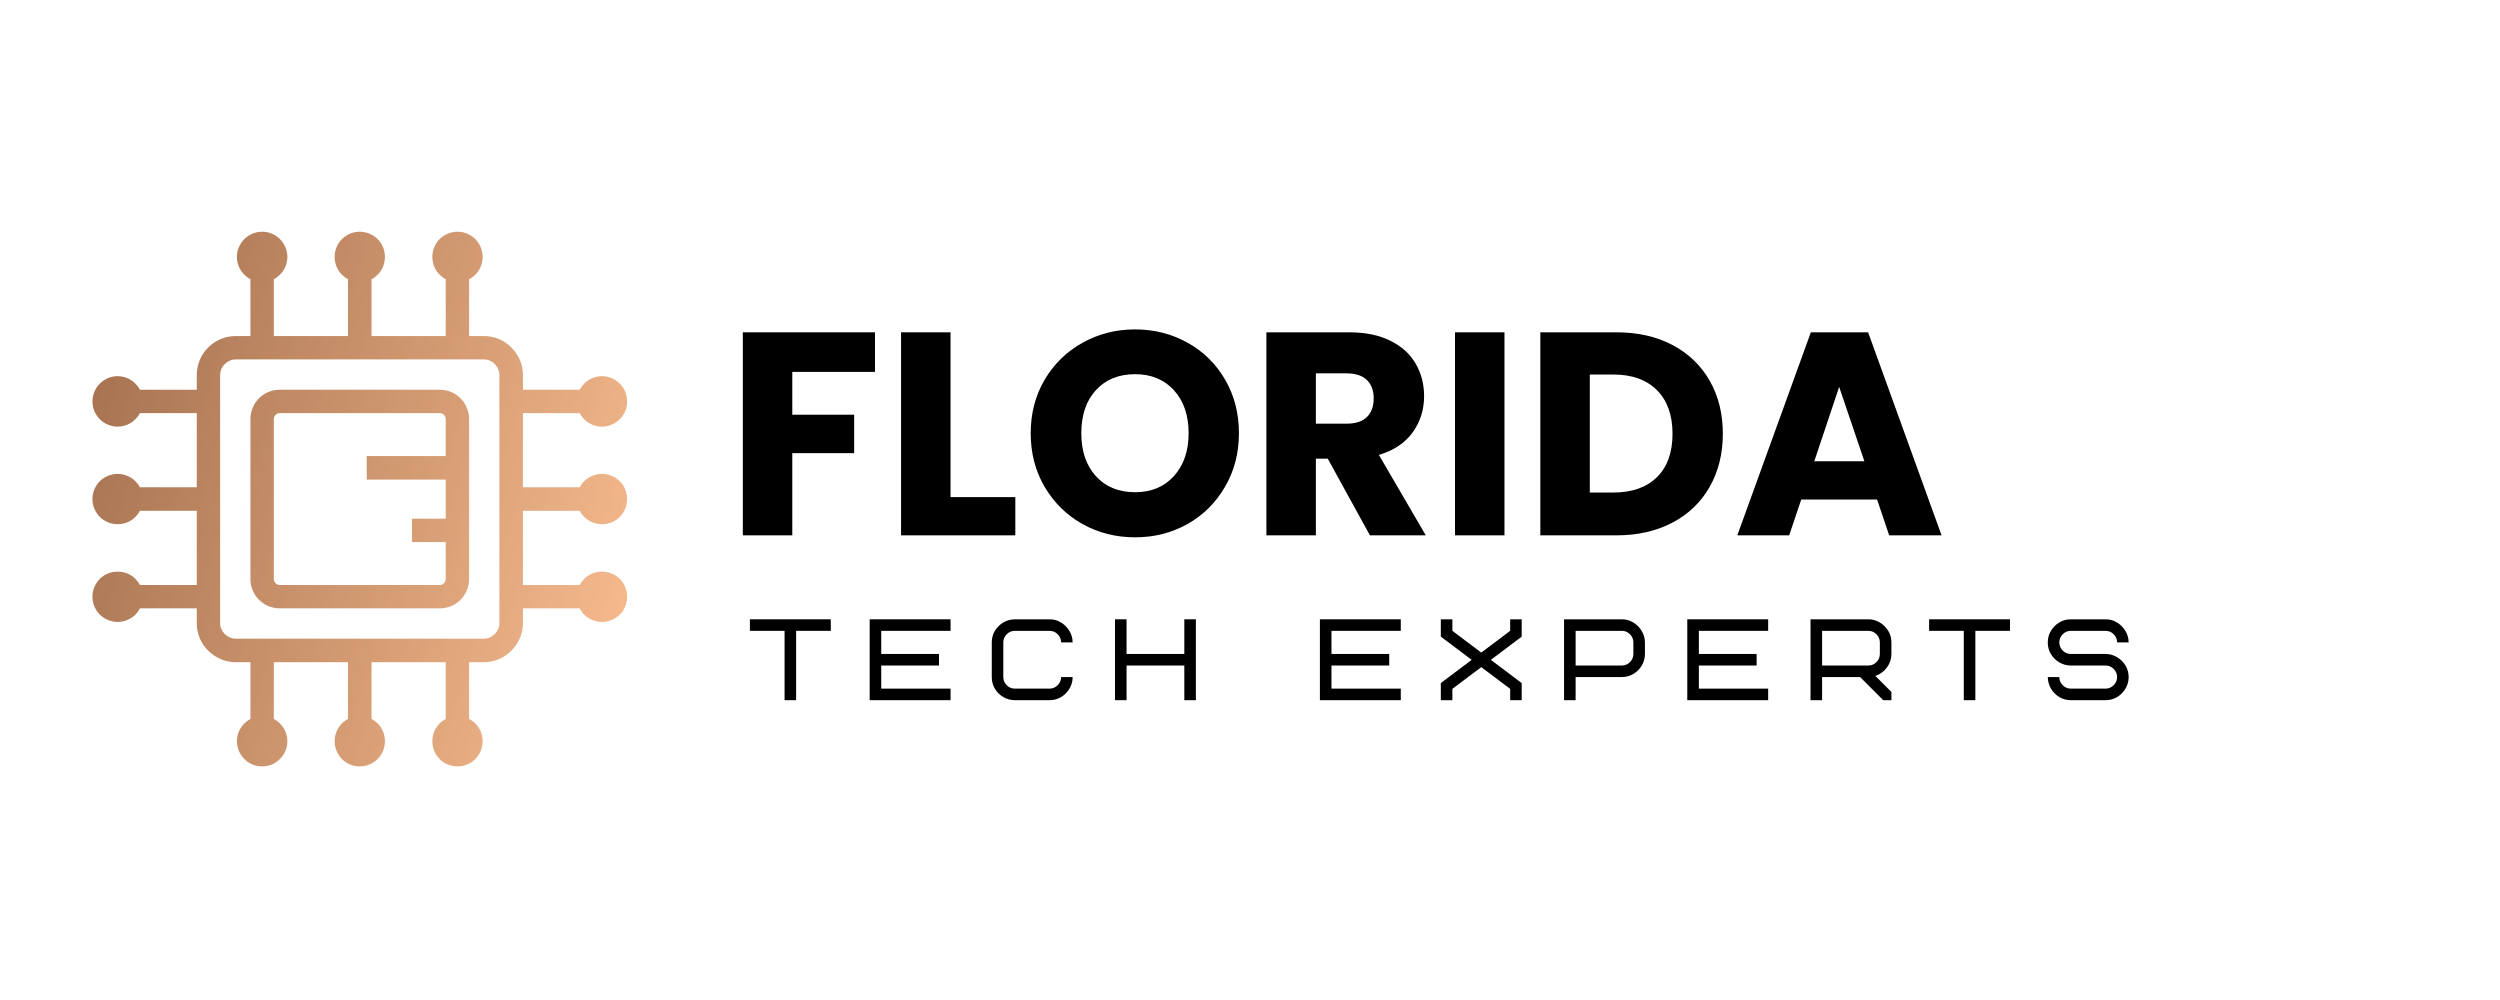 <svg xmlns="http://www.w3.org/2000/svg" xmlns:xlink="http://www.w3.org/1999/xlink" width="500" zoomAndPan="magnify" viewBox="0 0 375 150" height="200" preserveAspectRatio="xMidYMid meet" version="1.2"><defs><clipPath id="5196cce6d1"><path d="M 13.867 34.758 L 94.117 34.758 L 94.117 115 L 13.867 115 Z M 13.867 34.758 "/></clipPath><clipPath id="6c59c12dc9"><path d="M 13.867 60.227 C 13.867 59.184 14.297 58.219 14.965 57.551 C 15.66 56.855 16.598 56.426 17.641 56.426 C 18.684 56.426 19.645 56.855 20.312 57.551 C 20.582 57.816 20.824 58.113 20.984 58.461 L 29.516 58.461 L 29.516 56.266 C 29.516 54.633 30.16 53.191 31.227 52.121 C 32.297 51.051 33.742 50.406 35.375 50.406 L 37.566 50.406 L 37.566 41.875 C 37.219 41.715 36.926 41.473 36.66 41.207 C 35.965 40.539 35.535 39.574 35.535 38.531 C 35.535 37.488 35.965 36.551 36.66 35.855 C 37.328 35.188 38.289 34.758 39.332 34.758 C 40.375 34.758 41.312 35.188 41.98 35.855 C 42.676 36.551 43.105 37.488 43.105 38.531 C 43.105 39.574 42.676 40.539 41.98 41.207 C 41.715 41.473 41.422 41.715 41.074 41.875 L 41.074 50.406 L 52.199 50.406 L 52.199 41.875 C 51.879 41.715 51.559 41.473 51.289 41.207 C 50.621 40.539 50.195 39.574 50.195 38.531 C 50.195 37.488 50.621 36.551 51.289 35.855 C 51.988 35.188 52.922 34.758 53.965 34.758 C 55.008 34.758 55.945 35.188 56.641 35.855 C 57.336 36.551 57.738 37.488 57.738 38.531 C 57.738 39.574 57.336 40.539 56.641 41.207 C 56.375 41.473 56.078 41.715 55.73 41.875 L 55.73 50.406 L 66.859 50.406 L 66.859 41.875 C 66.512 41.715 66.219 41.473 65.949 41.207 C 65.254 40.539 64.852 39.574 64.852 38.531 C 64.852 37.488 65.254 36.551 65.949 35.855 C 66.617 35.188 67.582 34.758 68.625 34.758 C 69.668 34.758 70.605 35.188 71.301 35.855 C 71.969 36.551 72.398 37.488 72.398 38.531 C 72.398 39.574 71.969 40.539 71.301 41.207 C 71.031 41.473 70.711 41.715 70.363 41.875 L 70.363 50.406 L 72.582 50.406 C 74.188 50.406 75.66 51.051 76.703 52.121 C 77.773 53.191 78.441 54.633 78.441 56.266 L 78.441 58.461 L 86.949 58.461 C 87.137 58.113 87.352 57.816 87.617 57.551 C 88.312 56.855 89.25 56.426 90.293 56.426 C 91.336 56.426 92.273 56.855 92.969 57.551 C 93.664 58.219 94.062 59.184 94.062 60.227 C 94.062 61.27 93.664 62.203 92.969 62.875 C 92.273 63.57 91.336 63.996 90.293 63.996 C 89.25 63.996 88.312 63.57 87.617 62.875 C 87.352 62.605 87.137 62.312 86.949 61.965 L 78.441 61.965 L 78.441 73.094 L 86.949 73.094 C 87.137 72.77 87.352 72.449 87.617 72.184 C 88.312 71.516 89.25 71.086 90.293 71.086 C 91.336 71.086 92.273 71.516 92.969 72.184 C 93.664 72.879 94.062 73.812 94.062 74.859 C 94.062 75.902 93.664 76.836 92.969 77.531 C 92.273 78.227 91.336 78.629 90.293 78.629 C 89.25 78.629 88.312 78.227 87.617 77.531 C 87.352 77.266 87.137 76.969 86.949 76.621 L 78.441 76.621 L 78.441 87.75 L 86.949 87.75 C 87.137 87.402 87.352 87.109 87.617 86.84 C 88.312 86.145 89.25 85.746 90.293 85.746 C 91.336 85.746 92.273 86.145 92.969 86.84 C 93.664 87.512 94.062 88.473 94.062 89.516 C 94.062 90.559 93.664 91.496 92.969 92.191 C 92.273 92.859 91.336 93.289 90.293 93.289 C 89.25 93.289 88.312 92.859 87.617 92.191 C 87.352 91.926 87.137 91.602 86.949 91.254 L 78.441 91.254 L 78.441 93.477 C 78.441 95.082 77.773 96.551 76.703 97.594 C 75.66 98.664 74.188 99.332 72.582 99.332 L 70.363 99.332 L 70.363 107.84 C 70.711 108.027 71.031 108.242 71.301 108.508 C 71.969 109.203 72.398 110.141 72.398 111.184 C 72.398 112.227 71.969 113.164 71.301 113.859 C 70.605 114.555 69.668 114.957 68.625 114.957 C 67.582 114.957 66.617 114.555 65.949 113.859 C 65.254 113.164 64.852 112.227 64.852 111.184 C 64.852 110.141 65.254 109.203 65.949 108.508 C 66.219 108.242 66.512 108.027 66.859 107.84 L 66.859 99.332 L 55.73 99.332 L 55.73 107.84 C 56.078 108.027 56.375 108.242 56.641 108.508 C 57.336 109.203 57.738 110.141 57.738 111.184 C 57.738 112.227 57.336 113.164 56.641 113.859 C 55.945 114.555 55.008 114.957 53.965 114.957 C 52.922 114.957 51.988 114.555 51.289 113.859 C 50.621 113.164 50.195 112.227 50.195 111.184 C 50.195 110.141 50.621 109.203 51.289 108.508 C 51.559 108.242 51.879 108.027 52.199 107.84 L 52.199 99.332 L 41.074 99.332 L 41.074 107.84 C 41.422 108.027 41.715 108.242 41.98 108.508 C 42.676 109.203 43.105 110.141 43.105 111.184 C 43.105 112.227 42.676 113.164 41.98 113.859 C 41.312 114.555 40.375 114.957 39.332 114.957 C 38.289 114.957 37.328 114.555 36.66 113.859 C 35.965 113.164 35.535 112.227 35.535 111.184 C 35.535 110.141 35.965 109.203 36.66 108.508 C 36.926 108.242 37.219 108.027 37.566 107.84 L 37.566 99.332 L 35.375 99.332 C 33.742 99.332 32.297 98.664 31.227 97.594 C 30.16 96.551 29.516 95.082 29.516 93.477 L 29.516 91.254 L 20.984 91.254 C 20.824 91.602 20.582 91.926 20.312 92.191 C 19.645 92.859 18.684 93.289 17.641 93.289 C 16.598 93.289 15.66 92.859 14.965 92.191 C 14.297 91.496 13.867 90.559 13.867 89.516 C 13.867 88.473 14.297 87.512 14.965 86.84 C 15.66 86.145 16.598 85.746 17.641 85.746 C 18.684 85.746 19.645 86.145 20.312 86.84 C 20.582 87.109 20.824 87.402 20.984 87.75 L 29.516 87.75 L 29.516 76.621 L 20.984 76.621 C 20.824 76.969 20.582 77.266 20.312 77.531 C 19.645 78.227 18.684 78.629 17.641 78.629 C 16.598 78.629 15.66 78.227 14.965 77.531 C 14.297 76.836 13.867 75.902 13.867 74.859 C 13.867 73.812 14.297 72.879 14.965 72.184 C 15.66 71.516 16.598 71.086 17.641 71.086 C 18.684 71.086 19.645 71.516 20.312 72.184 C 20.582 72.449 20.824 72.77 20.984 73.094 L 29.516 73.094 L 29.516 61.965 L 20.984 61.965 C 20.824 62.312 20.582 62.605 20.312 62.875 C 19.645 63.57 18.684 63.996 17.641 63.996 C 16.598 63.996 15.66 63.57 14.965 62.875 C 14.297 62.203 13.867 61.27 13.867 60.227 Z M 41.98 58.461 L 65.977 58.461 C 67.18 58.461 68.277 58.941 69.078 59.742 C 69.883 60.547 70.363 61.645 70.363 62.875 L 70.363 86.867 C 70.363 88.07 69.883 89.168 69.078 89.973 C 68.277 90.773 67.18 91.254 65.977 91.254 L 41.98 91.254 C 40.75 91.254 39.656 90.773 38.852 89.973 C 38.051 89.168 37.566 88.07 37.566 86.867 L 37.566 62.875 C 37.566 61.645 38.051 60.547 38.852 59.742 C 39.656 58.941 40.75 58.461 41.98 58.461 Z M 65.977 61.965 L 41.98 61.965 C 41.715 61.965 41.5 62.07 41.34 62.23 C 41.18 62.391 41.074 62.605 41.074 62.875 L 41.074 86.867 C 41.074 87.109 41.18 87.324 41.34 87.484 C 41.5 87.645 41.715 87.75 41.98 87.75 L 65.977 87.75 C 66.219 87.75 66.43 87.645 66.594 87.484 C 66.754 87.324 66.859 87.109 66.859 86.867 L 66.859 81.305 L 61.805 81.305 L 61.805 77.801 L 66.859 77.801 L 66.859 71.941 L 55.008 71.941 L 55.008 68.41 L 66.859 68.41 L 66.859 62.875 C 66.859 62.605 66.754 62.391 66.594 62.23 C 66.43 62.07 66.219 61.965 65.977 61.965 Z M 72.582 53.914 L 35.375 53.914 C 34.734 53.914 34.145 54.18 33.715 54.609 C 33.289 55.035 33.02 55.625 33.02 56.266 L 33.02 93.477 C 33.02 94.117 33.289 94.68 33.715 95.105 C 34.145 95.535 34.734 95.801 35.375 95.801 L 72.582 95.801 C 73.227 95.801 73.789 95.535 74.215 95.105 C 74.645 94.68 74.91 94.117 74.91 93.477 L 74.91 56.266 C 74.91 55.625 74.645 55.035 74.215 54.609 C 73.789 54.18 73.227 53.914 72.582 53.914 Z M 72.582 53.914 "/></clipPath><linearGradient x1="-2.797" gradientTransform="matrix(2.675,0,0,2.675,13.868,34.759)" y1="9.079" x2="33.02" gradientUnits="userSpaceOnUse" y2="20.112" id="328a85390f"><stop style="stop-color:#a26e4d;stop-opacity:1;" offset="0"/><stop style="stop-color:#a26f4d;stop-opacity:1;" offset="0.008"/><stop style="stop-color:#a36f4e;stop-opacity:1;" offset="0.016"/><stop style="stop-color:#a3704e;stop-opacity:1;" offset="0.023"/><stop style="stop-color:#a4704f;stop-opacity:1;" offset="0.031"/><stop style="stop-color:#a5714f;stop-opacity:1;" offset="0.039"/><stop style="stop-color:#a57250;stop-opacity:1;" offset="0.047"/><stop style="stop-color:#a67250;stop-opacity:1;" offset="0.055"/><stop style="stop-color:#a77351;stop-opacity:1;" offset="0.062"/><stop style="stop-color:#a87452;stop-opacity:1;" offset="0.07"/><stop style="stop-color:#a87452;stop-opacity:1;" offset="0.078"/><stop style="stop-color:#a97553;stop-opacity:1;" offset="0.086"/><stop style="stop-color:#aa7553;stop-opacity:1;" offset="0.094"/><stop style="stop-color:#aa7654;stop-opacity:1;" offset="0.102"/><stop style="stop-color:#ab7754;stop-opacity:1;" offset="0.109"/><stop style="stop-color:#ac7755;stop-opacity:1;" offset="0.117"/><stop style="stop-color:#ac7855;stop-opacity:1;" offset="0.125"/><stop style="stop-color:#ad7956;stop-opacity:1;" offset="0.133"/><stop style="stop-color:#ae7956;stop-opacity:1;" offset="0.141"/><stop style="stop-color:#af7a57;stop-opacity:1;" offset="0.148"/><stop style="stop-color:#af7a57;stop-opacity:1;" offset="0.156"/><stop style="stop-color:#b07b58;stop-opacity:1;" offset="0.164"/><stop style="stop-color:#b17c58;stop-opacity:1;" offset="0.172"/><stop style="stop-color:#b17c59;stop-opacity:1;" offset="0.18"/><stop style="stop-color:#b27d59;stop-opacity:1;" offset="0.188"/><stop style="stop-color:#b37e5a;stop-opacity:1;" offset="0.195"/><stop style="stop-color:#b37e5b;stop-opacity:1;" offset="0.203"/><stop style="stop-color:#b47f5b;stop-opacity:1;" offset="0.211"/><stop style="stop-color:#b5805c;stop-opacity:1;" offset="0.219"/><stop style="stop-color:#b6805c;stop-opacity:1;" offset="0.227"/><stop style="stop-color:#b6815d;stop-opacity:1;" offset="0.234"/><stop style="stop-color:#b7815d;stop-opacity:1;" offset="0.235"/><stop style="stop-color:#b7825d;stop-opacity:1;" offset="0.242"/><stop style="stop-color:#b8825e;stop-opacity:1;" offset="0.25"/><stop style="stop-color:#b8835e;stop-opacity:1;" offset="0.258"/><stop style="stop-color:#b9835f;stop-opacity:1;" offset="0.266"/><stop style="stop-color:#ba845f;stop-opacity:1;" offset="0.273"/><stop style="stop-color:#bb8560;stop-opacity:1;" offset="0.281"/><stop style="stop-color:#bb8560;stop-opacity:1;" offset="0.289"/><stop style="stop-color:#bc8661;stop-opacity:1;" offset="0.297"/><stop style="stop-color:#bd8661;stop-opacity:1;" offset="0.305"/><stop style="stop-color:#bd8762;stop-opacity:1;" offset="0.312"/><stop style="stop-color:#be8862;stop-opacity:1;" offset="0.32"/><stop style="stop-color:#bf8863;stop-opacity:1;" offset="0.328"/><stop style="stop-color:#bf8964;stop-opacity:1;" offset="0.336"/><stop style="stop-color:#c08a64;stop-opacity:1;" offset="0.344"/><stop style="stop-color:#c18a65;stop-opacity:1;" offset="0.352"/><stop style="stop-color:#c28b65;stop-opacity:1;" offset="0.359"/><stop style="stop-color:#c28b66;stop-opacity:1;" offset="0.367"/><stop style="stop-color:#c38c66;stop-opacity:1;" offset="0.375"/><stop style="stop-color:#c48d67;stop-opacity:1;" offset="0.383"/><stop style="stop-color:#c48d67;stop-opacity:1;" offset="0.391"/><stop style="stop-color:#c58e68;stop-opacity:1;" offset="0.398"/><stop style="stop-color:#c68f68;stop-opacity:1;" offset="0.406"/><stop style="stop-color:#c68f69;stop-opacity:1;" offset="0.414"/><stop style="stop-color:#c79069;stop-opacity:1;" offset="0.422"/><stop style="stop-color:#c8906a;stop-opacity:1;" offset="0.43"/><stop style="stop-color:#c9916a;stop-opacity:1;" offset="0.438"/><stop style="stop-color:#c9926b;stop-opacity:1;" offset="0.445"/><stop style="stop-color:#ca926b;stop-opacity:1;" offset="0.453"/><stop style="stop-color:#cb936c;stop-opacity:1;" offset="0.461"/><stop style="stop-color:#cb946d;stop-opacity:1;" offset="0.469"/><stop style="stop-color:#cc946d;stop-opacity:1;" offset="0.477"/><stop style="stop-color:#cd956e;stop-opacity:1;" offset="0.484"/><stop style="stop-color:#cd956e;stop-opacity:1;" offset="0.492"/><stop style="stop-color:#ce966f;stop-opacity:1;" offset="0.5"/><stop style="stop-color:#cf976f;stop-opacity:1;" offset="0.508"/><stop style="stop-color:#d09770;stop-opacity:1;" offset="0.516"/><stop style="stop-color:#d09870;stop-opacity:1;" offset="0.523"/><stop style="stop-color:#d19971;stop-opacity:1;" offset="0.531"/><stop style="stop-color:#d29971;stop-opacity:1;" offset="0.539"/><stop style="stop-color:#d29a72;stop-opacity:1;" offset="0.547"/><stop style="stop-color:#d39a72;stop-opacity:1;" offset="0.555"/><stop style="stop-color:#d49b73;stop-opacity:1;" offset="0.562"/><stop style="stop-color:#d49c73;stop-opacity:1;" offset="0.57"/><stop style="stop-color:#d59c74;stop-opacity:1;" offset="0.578"/><stop style="stop-color:#d69d74;stop-opacity:1;" offset="0.586"/><stop style="stop-color:#d79e75;stop-opacity:1;" offset="0.594"/><stop style="stop-color:#d79e76;stop-opacity:1;" offset="0.602"/><stop style="stop-color:#d89f76;stop-opacity:1;" offset="0.609"/><stop style="stop-color:#d9a077;stop-opacity:1;" offset="0.617"/><stop style="stop-color:#d9a077;stop-opacity:1;" offset="0.625"/><stop style="stop-color:#daa178;stop-opacity:1;" offset="0.633"/><stop style="stop-color:#dba178;stop-opacity:1;" offset="0.641"/><stop style="stop-color:#dba279;stop-opacity:1;" offset="0.648"/><stop style="stop-color:#dca379;stop-opacity:1;" offset="0.656"/><stop style="stop-color:#dda37a;stop-opacity:1;" offset="0.664"/><stop style="stop-color:#dea47a;stop-opacity:1;" offset="0.672"/><stop style="stop-color:#dea57b;stop-opacity:1;" offset="0.68"/><stop style="stop-color:#dfa57b;stop-opacity:1;" offset="0.688"/><stop style="stop-color:#e0a67c;stop-opacity:1;" offset="0.695"/><stop style="stop-color:#e0a67c;stop-opacity:1;" offset="0.703"/><stop style="stop-color:#e1a77d;stop-opacity:1;" offset="0.711"/><stop style="stop-color:#e2a87d;stop-opacity:1;" offset="0.719"/><stop style="stop-color:#e3a87e;stop-opacity:1;" offset="0.727"/><stop style="stop-color:#e3a97f;stop-opacity:1;" offset="0.734"/><stop style="stop-color:#e4aa7f;stop-opacity:1;" offset="0.742"/><stop style="stop-color:#e5aa80;stop-opacity:1;" offset="0.75"/><stop style="stop-color:#e5ab80;stop-opacity:1;" offset="0.758"/><stop style="stop-color:#e6ab81;stop-opacity:1;" offset="0.765"/><stop style="stop-color:#e6ac81;stop-opacity:1;" offset="0.766"/><stop style="stop-color:#e7ac81;stop-opacity:1;" offset="0.773"/><stop style="stop-color:#e7ad82;stop-opacity:1;" offset="0.781"/><stop style="stop-color:#e8ad82;stop-opacity:1;" offset="0.789"/><stop style="stop-color:#e9ae83;stop-opacity:1;" offset="0.797"/><stop style="stop-color:#eaaf83;stop-opacity:1;" offset="0.805"/><stop style="stop-color:#eaaf84;stop-opacity:1;" offset="0.812"/><stop style="stop-color:#ebb084;stop-opacity:1;" offset="0.82"/><stop style="stop-color:#ecb085;stop-opacity:1;" offset="0.828"/><stop style="stop-color:#ecb185;stop-opacity:1;" offset="0.836"/><stop style="stop-color:#edb286;stop-opacity:1;" offset="0.844"/><stop style="stop-color:#eeb286;stop-opacity:1;" offset="0.852"/><stop style="stop-color:#eeb387;stop-opacity:1;" offset="0.859"/><stop style="stop-color:#efb488;stop-opacity:1;" offset="0.867"/><stop style="stop-color:#f0b488;stop-opacity:1;" offset="0.875"/><stop style="stop-color:#f1b589;stop-opacity:1;" offset="0.883"/><stop style="stop-color:#f1b589;stop-opacity:1;" offset="0.891"/><stop style="stop-color:#f2b68a;stop-opacity:1;" offset="0.898"/><stop style="stop-color:#f3b78a;stop-opacity:1;" offset="0.906"/><stop style="stop-color:#f3b78b;stop-opacity:1;" offset="0.914"/><stop style="stop-color:#f4b88b;stop-opacity:1;" offset="0.922"/><stop style="stop-color:#f5b98c;stop-opacity:1;" offset="0.938"/><stop style="stop-color:#f5b98c;stop-opacity:1;" offset="1"/></linearGradient></defs><g id="f11311fc7c"><g clip-rule="nonzero" clip-path="url(#5196cce6d1)"><g clip-rule="evenodd" clip-path="url(#6c59c12dc9)"><path style=" stroke:none;fill-rule:nonzero;fill:url(#328a85390f);" d="M 13.867 34.758 L 13.867 114.957 L 94.062 114.957 L 94.062 34.758 Z M 13.867 34.758 "/></g></g><g style="fill:#000000;fill-opacity:1;"><g transform="translate(112.485, 105.028)"><path style="stroke:none" d="M 12.133 -10.402 L 6.934 -10.402 L 6.934 0 L 5.199 0 L 5.199 -10.402 L 0 -10.402 L 0 -12.133 L 12.133 -12.133 Z M 12.133 -10.402 "/></g></g><g style="fill:#000000;fill-opacity:1;"><g transform="translate(129.584, 105.028)"><path style="stroke:none" d="M 2.602 -10.402 L 2.602 -6.934 L 11.266 -6.934 L 11.266 -5.199 L 2.602 -5.199 L 2.602 -1.734 L 13 -1.734 L 13 0 L 0.867 0 L 0.867 -12.133 L 13 -12.133 L 13 -10.402 Z M 2.602 -10.402 "/></g></g><g style="fill:#000000;fill-opacity:1;"><g transform="translate(148.07, 105.028)"><path style="stroke:none" d="M 4.16 -12.133 L 9.359 -12.133 C 9.984 -12.133 10.555 -11.977 11.066 -11.664 C 11.582 -11.355 12 -10.938 12.324 -10.418 C 12.648 -9.898 12.816 -9.312 12.828 -8.668 L 11.094 -8.668 C 11.094 -9.141 10.922 -9.547 10.582 -9.891 C 10.242 -10.23 9.836 -10.402 9.359 -10.402 L 4.16 -10.402 C 3.688 -10.402 3.277 -10.23 2.938 -9.891 C 2.598 -9.547 2.426 -9.141 2.426 -8.668 L 2.426 -3.469 C 2.426 -2.992 2.598 -2.586 2.938 -2.246 C 3.277 -1.902 3.688 -1.734 4.16 -1.734 L 9.359 -1.734 C 9.836 -1.734 10.242 -1.902 10.582 -2.246 C 10.922 -2.586 11.094 -2.992 11.094 -3.469 L 12.828 -3.469 C 12.828 -2.855 12.676 -2.285 12.367 -1.758 C 12.062 -1.234 11.645 -0.809 11.121 -0.484 C 10.594 -0.16 10.008 0 9.359 0 L 4.16 0 C 3.547 0 2.977 -0.152 2.445 -0.461 C 1.914 -0.766 1.488 -1.18 1.172 -1.707 C 0.852 -2.234 0.695 -2.82 0.695 -3.469 L 0.695 -8.668 C 0.695 -9.293 0.848 -9.863 1.152 -10.383 C 1.457 -10.902 1.875 -11.32 2.402 -11.641 C 2.926 -11.957 3.512 -12.121 4.16 -12.133 Z M 4.16 -12.133 "/></g></g><g style="fill:#000000;fill-opacity:1;"><g transform="translate(166.382, 105.028)"><path style="stroke:none" d="M 2.602 -12.133 L 2.602 -6.934 L 11.266 -6.934 L 11.266 -12.133 L 13 -12.133 L 13 0 L 11.266 0 L 11.266 -5.199 L 2.602 -5.199 L 2.602 0 L 0.867 0 L 0.867 -12.133 Z M 2.602 -12.133 "/></g></g><g style="fill:#000000;fill-opacity:1;"><g transform="translate(185.213, 105.028)"><path style="stroke:none" d=""/></g></g><g style="fill:#000000;fill-opacity:1;"><g transform="translate(197.117, 105.028)"><path style="stroke:none" d="M 2.602 -10.402 L 2.602 -6.934 L 11.266 -6.934 L 11.266 -5.199 L 2.602 -5.199 L 2.602 -1.734 L 13 -1.734 L 13 0 L 0.867 0 L 0.867 -12.133 L 13 -12.133 L 13 -10.402 Z M 2.602 -10.402 "/></g></g><g style="fill:#000000;fill-opacity:1;"><g transform="translate(215.602, 105.028)"><path style="stroke:none" d="M 10.922 -12.133 L 12.652 -12.133 L 12.652 -9.535 L 8.027 -6.051 L 12.652 -2.566 L 12.652 0 L 10.922 0 L 10.922 -1.699 L 6.586 -4.957 L 2.254 -1.699 L 2.254 0 L 0.52 0 L 0.52 -2.566 L 5.148 -6.051 L 0.52 -9.535 L 0.52 -12.133 L 2.254 -12.133 L 2.254 -10.402 L 6.586 -7.141 L 10.922 -10.402 Z M 10.922 -12.133 "/></g></g><g style="fill:#000000;fill-opacity:1;"><g transform="translate(233.741, 105.028)"><path style="stroke:none" d="M 11.266 -6.934 L 11.266 -8.668 C 11.266 -9.141 11.098 -9.547 10.754 -9.891 C 10.414 -10.23 10.008 -10.402 9.535 -10.402 L 2.602 -10.402 L 2.602 -5.199 L 9.535 -5.199 C 10.008 -5.199 10.414 -5.371 10.754 -5.711 C 11.098 -6.051 11.266 -6.461 11.266 -6.934 Z M 13 -8.668 L 13 -6.934 C 13 -6.32 12.848 -5.754 12.543 -5.227 C 12.234 -4.699 11.82 -4.277 11.293 -3.953 C 10.766 -3.629 10.18 -3.469 9.535 -3.469 L 2.602 -3.469 L 2.602 0 L 0.867 0 L 0.867 -12.133 L 9.535 -12.133 C 10.156 -12.133 10.727 -11.977 11.242 -11.664 C 11.754 -11.355 12.176 -10.938 12.496 -10.418 C 12.82 -9.898 12.988 -9.312 13 -8.668 Z M 13 -8.668 "/></g></g><g style="fill:#000000;fill-opacity:1;"><g transform="translate(252.226, 105.028)"><path style="stroke:none" d="M 2.602 -10.402 L 2.602 -6.934 L 11.266 -6.934 L 11.266 -5.199 L 2.602 -5.199 L 2.602 -1.734 L 13 -1.734 L 13 0 L 0.867 0 L 0.867 -12.133 L 13 -12.133 L 13 -10.402 Z M 2.602 -10.402 "/></g></g><g style="fill:#000000;fill-opacity:1;"><g transform="translate(270.712, 105.028)"><path style="stroke:none" d="M 11.266 -6.934 L 11.266 -8.668 C 11.266 -9.141 11.098 -9.547 10.754 -9.891 C 10.414 -10.23 10.008 -10.402 9.535 -10.402 L 2.602 -10.402 L 2.602 -5.199 L 9.535 -5.199 C 10.008 -5.199 10.414 -5.371 10.754 -5.711 C 11.098 -6.051 11.266 -6.461 11.266 -6.934 Z M 13 0 L 11.77 0 L 8.305 -3.469 L 2.602 -3.469 L 2.602 0 L 0.867 0 L 0.867 -12.133 L 9.535 -12.133 C 10.145 -12.133 10.715 -11.977 11.242 -11.664 C 11.766 -11.355 12.191 -10.938 12.516 -10.418 C 12.84 -9.898 13 -9.312 13 -8.668 L 13 -6.934 C 13 -6.195 12.777 -5.52 12.332 -4.914 C 11.887 -4.309 11.309 -3.883 10.59 -3.641 L 13 -1.23 Z M 13 0 "/></g></g><g style="fill:#000000;fill-opacity:1;"><g transform="translate(289.37, 105.028)"><path style="stroke:none" d="M 12.133 -10.402 L 6.934 -10.402 L 6.934 0 L 5.199 0 L 5.199 -10.402 L 0 -10.402 L 0 -12.133 L 12.133 -12.133 Z M 12.133 -10.402 "/></g></g><g style="fill:#000000;fill-opacity:1;"><g transform="translate(306.47, 105.028)"><path style="stroke:none" d="M 12.828 -3.469 C 12.828 -2.855 12.676 -2.285 12.367 -1.758 C 12.062 -1.234 11.645 -0.809 11.121 -0.484 C 10.594 -0.16 10.008 0 9.359 0 L 4.16 0 C 3.535 0 2.965 -0.152 2.445 -0.461 C 1.926 -0.766 1.508 -1.18 1.195 -1.707 C 0.883 -2.234 0.715 -2.82 0.695 -3.469 L 2.426 -3.469 C 2.426 -2.992 2.598 -2.586 2.938 -2.246 C 3.277 -1.902 3.688 -1.734 4.16 -1.734 L 9.359 -1.734 C 9.836 -1.734 10.242 -1.902 10.582 -2.246 C 10.922 -2.586 11.094 -2.992 11.094 -3.469 C 11.094 -3.941 10.922 -4.348 10.582 -4.688 C 10.242 -5.031 9.836 -5.199 9.359 -5.199 L 4.16 -5.199 C 3.547 -5.199 2.977 -5.352 2.445 -5.66 C 1.914 -5.965 1.488 -6.383 1.172 -6.906 C 0.852 -7.434 0.695 -8.02 0.695 -8.668 C 0.695 -9.281 0.848 -9.848 1.152 -10.375 C 1.457 -10.898 1.875 -11.324 2.402 -11.648 C 2.926 -11.973 3.512 -12.133 4.16 -12.133 L 9.359 -12.133 C 9.984 -12.133 10.555 -11.977 11.066 -11.664 C 11.582 -11.355 12 -10.938 12.324 -10.418 C 12.648 -9.898 12.816 -9.312 12.828 -8.668 L 11.094 -8.668 C 11.094 -9.141 10.922 -9.547 10.582 -9.891 C 10.242 -10.23 9.836 -10.402 9.359 -10.402 L 4.16 -10.402 C 3.688 -10.402 3.277 -10.23 2.938 -9.891 C 2.598 -9.547 2.426 -9.141 2.426 -8.668 C 2.426 -8.191 2.598 -7.785 2.938 -7.445 C 3.277 -7.105 3.688 -6.934 4.16 -6.934 L 9.359 -6.934 C 9.973 -6.934 10.543 -6.777 11.066 -6.465 C 11.594 -6.152 12.02 -5.738 12.344 -5.219 C 12.664 -4.699 12.828 -4.113 12.828 -3.469 Z M 12.828 -3.469 "/></g></g><g style="fill:#000000;fill-opacity:1;"><g transform="translate(108.735, 80.301)"><path style="stroke:none" d="M 22.516 -30.453 L 22.516 -24.516 L 10.109 -24.516 L 10.109 -18.094 L 19.391 -18.094 L 19.391 -12.328 L 10.109 -12.328 L 10.109 0 L 2.688 0 L 2.688 -30.453 Z M 22.516 -30.453 "/></g></g><g style="fill:#000000;fill-opacity:1;"><g transform="translate(132.47, 80.301)"><path style="stroke:none" d="M 10.109 -5.734 L 19.828 -5.734 L 19.828 0 L 2.688 0 L 2.688 -30.453 L 10.109 -30.453 Z M 10.109 -5.734 "/></g></g><g style="fill:#000000;fill-opacity:1;"><g transform="translate(153.167, 80.301)"><path style="stroke:none" d="M 17.094 0.297 C 14.227 0.297 11.602 -0.363 9.219 -1.688 C 6.832 -3.02 4.938 -4.879 3.531 -7.266 C 2.133 -9.648 1.438 -12.332 1.438 -15.312 C 1.438 -18.289 2.133 -20.969 3.531 -23.344 C 4.938 -25.719 6.832 -27.566 9.219 -28.891 C 11.602 -30.223 14.227 -30.891 17.094 -30.891 C 19.957 -30.891 22.582 -30.223 24.969 -28.891 C 27.352 -27.566 29.234 -25.719 30.609 -23.344 C 31.984 -20.969 32.672 -18.289 32.672 -15.312 C 32.672 -12.332 31.973 -9.648 30.578 -7.266 C 29.191 -4.879 27.312 -3.02 24.938 -1.688 C 22.57 -0.363 19.957 0.297 17.094 0.297 Z M 17.094 -6.469 C 19.52 -6.469 21.461 -7.273 22.922 -8.891 C 24.391 -10.516 25.125 -12.656 25.125 -15.312 C 25.125 -18.008 24.391 -20.16 22.922 -21.766 C 21.461 -23.367 19.52 -24.172 17.094 -24.172 C 14.633 -24.172 12.676 -23.375 11.219 -21.781 C 9.758 -20.188 9.031 -18.031 9.031 -15.312 C 9.031 -12.625 9.758 -10.477 11.219 -8.875 C 12.676 -7.27 14.633 -6.469 17.094 -6.469 Z M 17.094 -6.469 "/></g></g><g style="fill:#000000;fill-opacity:1;"><g transform="translate(187.272, 80.301)"><path style="stroke:none" d="M 18.219 0 L 11.891 -11.5 L 10.109 -11.5 L 10.109 0 L 2.688 0 L 2.688 -30.453 L 15.141 -30.453 C 17.547 -30.453 19.594 -30.031 21.281 -29.188 C 22.977 -28.352 24.242 -27.207 25.078 -25.75 C 25.922 -24.289 26.344 -22.664 26.344 -20.875 C 26.344 -18.844 25.77 -17.031 24.625 -15.438 C 23.477 -13.852 21.789 -12.727 19.562 -12.062 L 26.594 0 Z M 10.109 -16.75 L 14.703 -16.75 C 16.066 -16.75 17.086 -17.082 17.766 -17.75 C 18.441 -18.414 18.781 -19.352 18.781 -20.562 C 18.781 -21.719 18.441 -22.629 17.766 -23.297 C 17.086 -23.961 16.066 -24.297 14.703 -24.297 L 10.109 -24.297 Z M 10.109 -16.75 "/></g></g><g style="fill:#000000;fill-opacity:1;"><g transform="translate(215.562, 80.301)"><path style="stroke:none" d="M 10.109 -30.453 L 10.109 0 L 2.688 0 L 2.688 -30.453 Z M 10.109 -30.453 "/></g></g><g style="fill:#000000;fill-opacity:1;"><g transform="translate(228.362, 80.301)"><path style="stroke:none" d="M 14.109 -30.453 C 17.316 -30.453 20.117 -29.816 22.516 -28.547 C 24.922 -27.273 26.781 -25.488 28.094 -23.188 C 29.406 -20.895 30.062 -18.242 30.062 -15.234 C 30.062 -12.254 29.406 -9.602 28.094 -7.281 C 26.781 -4.969 24.914 -3.176 22.5 -1.906 C 20.082 -0.633 17.285 0 14.109 0 L 2.688 0 L 2.688 -30.453 Z M 13.625 -6.422 C 16.426 -6.422 18.609 -7.188 20.172 -8.719 C 21.734 -10.25 22.516 -12.422 22.516 -15.234 C 22.516 -18.035 21.734 -20.219 20.172 -21.781 C 18.609 -23.344 16.426 -24.125 13.625 -24.125 L 10.109 -24.125 L 10.109 -6.422 Z M 13.625 -6.422 "/></g></g><g style="fill:#000000;fill-opacity:1;"><g transform="translate(259.907, 80.301)"><path style="stroke:none" d="M 21.656 -5.375 L 10.281 -5.375 L 8.469 0 L 0.688 0 L 11.719 -30.453 L 20.312 -30.453 L 31.328 0 L 23.469 0 Z M 19.75 -11.109 L 15.969 -22.266 L 12.234 -11.109 Z M 19.75 -11.109 "/></g></g><g style="fill:#000000;fill-opacity:1;"><g transform="translate(291.887, 80.301)"><path style="stroke:none" d=""/></g></g></g></svg>